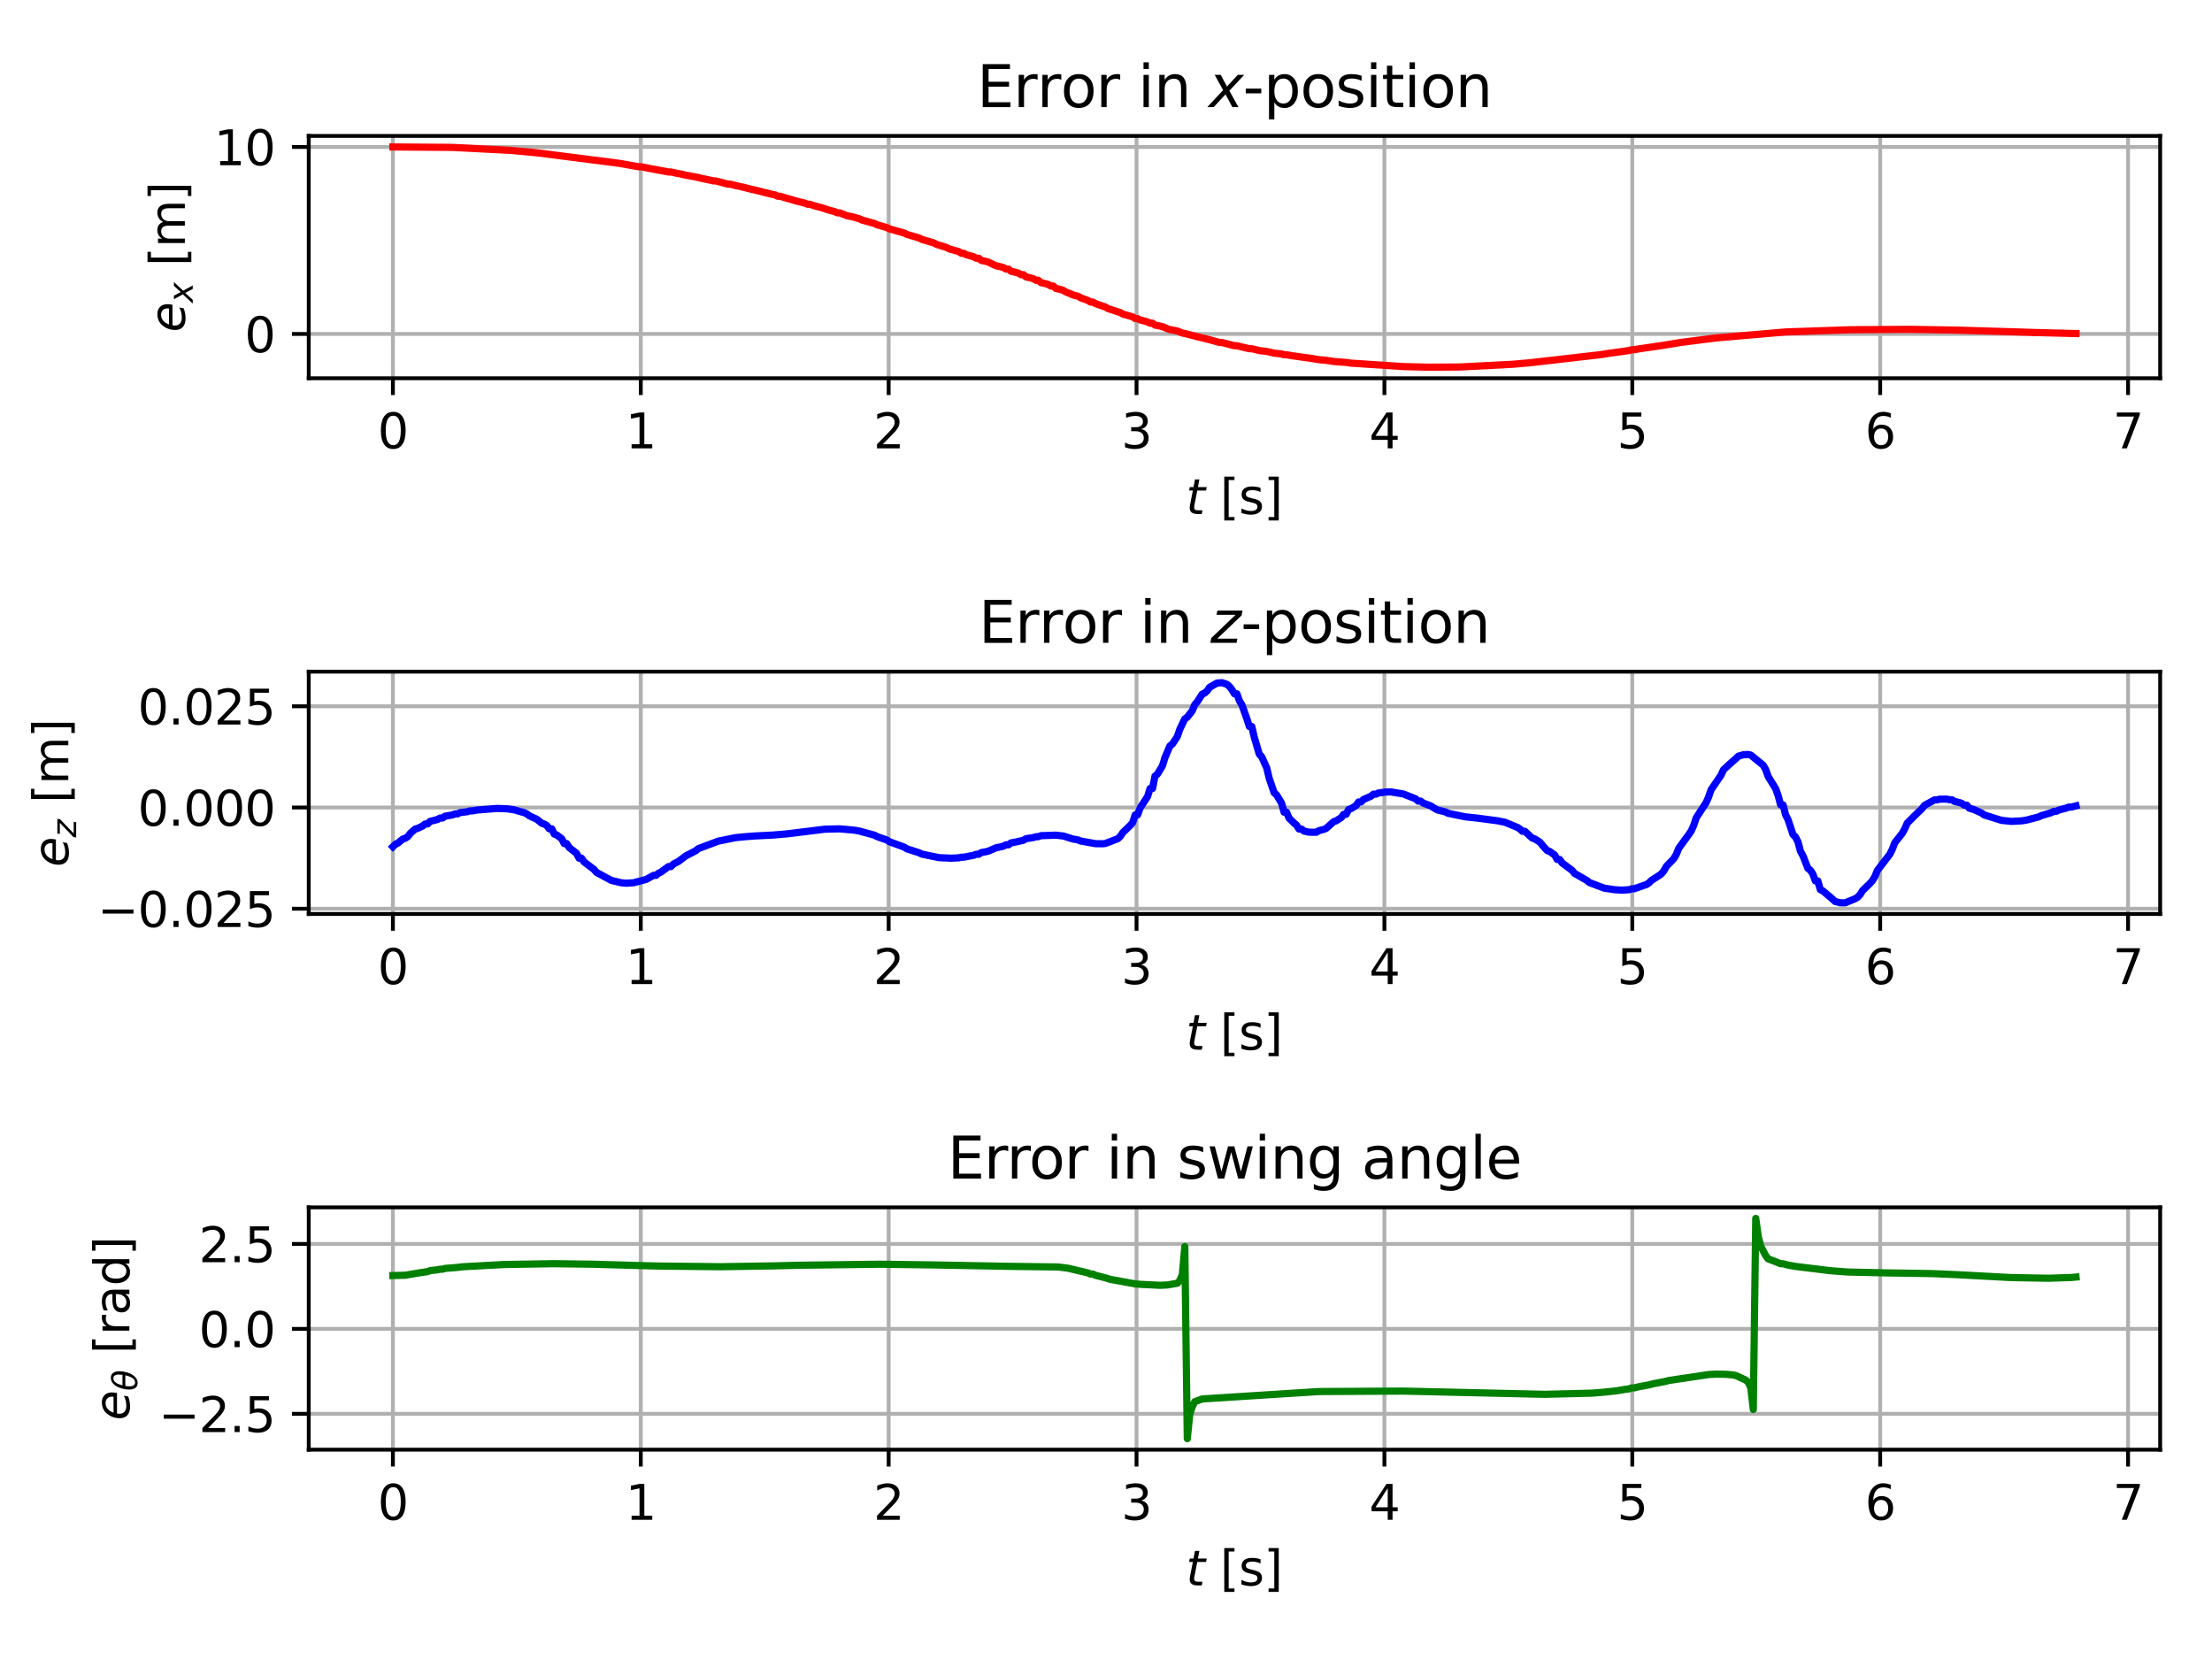 <?xml version="1.0" encoding="utf-8" standalone="no"?>
<!DOCTYPE svg PUBLIC "-//W3C//DTD SVG 1.1//EN"
  "http://www.w3.org/Graphics/SVG/1.1/DTD/svg11.dtd">
<svg xmlns:xlink="http://www.w3.org/1999/xlink" width="460.8pt" height="345.6pt" viewBox="0 0 460.8 345.6" xmlns="http://www.w3.org/2000/svg" version="1.1">
 <defs>
  <style type="text/css">*{stroke-linejoin: round; stroke-linecap: butt}</style>
 </defs>
 <g id="figure_1">
  <g id="patch_1">
   <path d="M 0 345.6 
L 460.8 345.6 
L 460.8 0 
L 0 0 
z
" style="fill: #ffffff"/>
  </g>
  <g id="axes_1">
   <g id="patch_2">
    <path d="M 64.316 78.797 
L 450 78.797 
L 450 28.32 
L 64.316 28.32 
z
" style="fill: #ffffff"/>
   </g>
   <g id="matplotlib.axis_1">
    <g id="xtick_1">
     <g id="line2d_1">
      <path d="M 81.847 78.797 
L 81.847 28.32 
" clip-path="url(#pfc1f307238)" style="fill: none; stroke: #b0b0b0; stroke-width: 0.8; stroke-linecap: square"/>
     </g>
     <g id="line2d_2">
      <defs>
       <path id="m473384aa89" d="M 0 0 
L 0 3.5 
" style="stroke: #000000; stroke-width: 0.8"/>
      </defs>
      <g>
       <use xlink:href="#m473384aa89" x="81.847" y="78.797" style="stroke: #000000; stroke-width: 0.8"/>
      </g>
     </g>
     <g id="text_1">
      <!-- 0 -->
      <g transform="translate(78.666 93.396)scale(0.1 -0.1)">
       <defs>
        <path id="DejaVuSans-30" d="M 2034 4250 
Q 1547 4250 1301 3770 
Q 1056 3291 1056 2328 
Q 1056 1369 1301 889 
Q 1547 409 2034 409 
Q 2525 409 2770 889 
Q 3016 1369 3016 2328 
Q 3016 3291 2770 3770 
Q 2525 4250 2034 4250 
z
M 2034 4750 
Q 2819 4750 3233 4129 
Q 3647 3509 3647 2328 
Q 3647 1150 3233 529 
Q 2819 -91 2034 -91 
Q 1250 -91 836 529 
Q 422 1150 422 2328 
Q 422 3509 836 4129 
Q 1250 4750 2034 4750 
z
" transform="scale(0.016)"/>
       </defs>
       <use xlink:href="#DejaVuSans-30"/>
      </g>
     </g>
    </g>
    <g id="xtick_2">
     <g id="line2d_3">
      <path d="M 133.485 78.797 
L 133.485 28.32 
" clip-path="url(#pfc1f307238)" style="fill: none; stroke: #b0b0b0; stroke-width: 0.8; stroke-linecap: square"/>
     </g>
     <g id="line2d_4">
      <g>
       <use xlink:href="#m473384aa89" x="133.485" y="78.797" style="stroke: #000000; stroke-width: 0.8"/>
      </g>
     </g>
     <g id="text_2">
      <!-- 1 -->
      <g transform="translate(130.304 93.396)scale(0.1 -0.1)">
       <defs>
        <path id="DejaVuSans-31" d="M 794 531 
L 1825 531 
L 1825 4091 
L 703 3866 
L 703 4441 
L 1819 4666 
L 2450 4666 
L 2450 531 
L 3481 531 
L 3481 0 
L 794 0 
L 794 531 
z
" transform="scale(0.016)"/>
       </defs>
       <use xlink:href="#DejaVuSans-31"/>
      </g>
     </g>
    </g>
    <g id="xtick_3">
     <g id="line2d_5">
      <path d="M 185.123 78.797 
L 185.123 28.32 
" clip-path="url(#pfc1f307238)" style="fill: none; stroke: #b0b0b0; stroke-width: 0.8; stroke-linecap: square"/>
     </g>
     <g id="line2d_6">
      <g>
       <use xlink:href="#m473384aa89" x="185.123" y="78.797" style="stroke: #000000; stroke-width: 0.8"/>
      </g>
     </g>
     <g id="text_3">
      <!-- 2 -->
      <g transform="translate(181.942 93.396)scale(0.1 -0.1)">
       <defs>
        <path id="DejaVuSans-32" d="M 1228 531 
L 3431 531 
L 3431 0 
L 469 0 
L 469 531 
Q 828 903 1448 1529 
Q 2069 2156 2228 2338 
Q 2531 2678 2651 2914 
Q 2772 3150 2772 3378 
Q 2772 3750 2511 3984 
Q 2250 4219 1831 4219 
Q 1534 4219 1204 4116 
Q 875 4013 500 3803 
L 500 4441 
Q 881 4594 1212 4672 
Q 1544 4750 1819 4750 
Q 2544 4750 2975 4387 
Q 3406 4025 3406 3419 
Q 3406 3131 3298 2873 
Q 3191 2616 2906 2266 
Q 2828 2175 2409 1742 
Q 1991 1309 1228 531 
z
" transform="scale(0.016)"/>
       </defs>
       <use xlink:href="#DejaVuSans-32"/>
      </g>
     </g>
    </g>
    <g id="xtick_4">
     <g id="line2d_7">
      <path d="M 236.761 78.797 
L 236.761 28.32 
" clip-path="url(#pfc1f307238)" style="fill: none; stroke: #b0b0b0; stroke-width: 0.8; stroke-linecap: square"/>
     </g>
     <g id="line2d_8">
      <g>
       <use xlink:href="#m473384aa89" x="236.761" y="78.797" style="stroke: #000000; stroke-width: 0.8"/>
      </g>
     </g>
     <g id="text_4">
      <!-- 3 -->
      <g transform="translate(233.58 93.396)scale(0.1 -0.1)">
       <defs>
        <path id="DejaVuSans-33" d="M 2597 2516 
Q 3050 2419 3304 2112 
Q 3559 1806 3559 1356 
Q 3559 666 3084 287 
Q 2609 -91 1734 -91 
Q 1441 -91 1130 -33 
Q 819 25 488 141 
L 488 750 
Q 750 597 1062 519 
Q 1375 441 1716 441 
Q 2309 441 2620 675 
Q 2931 909 2931 1356 
Q 2931 1769 2642 2001 
Q 2353 2234 1838 2234 
L 1294 2234 
L 1294 2753 
L 1863 2753 
Q 2328 2753 2575 2939 
Q 2822 3125 2822 3475 
Q 2822 3834 2567 4026 
Q 2313 4219 1838 4219 
Q 1578 4219 1281 4162 
Q 984 4106 628 3988 
L 628 4550 
Q 988 4650 1302 4700 
Q 1616 4750 1894 4750 
Q 2613 4750 3031 4423 
Q 3450 4097 3450 3541 
Q 3450 3153 3228 2886 
Q 3006 2619 2597 2516 
z
" transform="scale(0.016)"/>
       </defs>
       <use xlink:href="#DejaVuSans-33"/>
      </g>
     </g>
    </g>
    <g id="xtick_5">
     <g id="line2d_9">
      <path d="M 288.399 78.797 
L 288.399 28.32 
" clip-path="url(#pfc1f307238)" style="fill: none; stroke: #b0b0b0; stroke-width: 0.8; stroke-linecap: square"/>
     </g>
     <g id="line2d_10">
      <g>
       <use xlink:href="#m473384aa89" x="288.399" y="78.797" style="stroke: #000000; stroke-width: 0.8"/>
      </g>
     </g>
     <g id="text_5">
      <!-- 4 -->
      <g transform="translate(285.218 93.396)scale(0.1 -0.1)">
       <defs>
        <path id="DejaVuSans-34" d="M 2419 4116 
L 825 1625 
L 2419 1625 
L 2419 4116 
z
M 2253 4666 
L 3047 4666 
L 3047 1625 
L 3713 1625 
L 3713 1100 
L 3047 1100 
L 3047 0 
L 2419 0 
L 2419 1100 
L 313 1100 
L 313 1709 
L 2253 4666 
z
" transform="scale(0.016)"/>
       </defs>
       <use xlink:href="#DejaVuSans-34"/>
      </g>
     </g>
    </g>
    <g id="xtick_6">
     <g id="line2d_11">
      <path d="M 340.037 78.797 
L 340.037 28.32 
" clip-path="url(#pfc1f307238)" style="fill: none; stroke: #b0b0b0; stroke-width: 0.8; stroke-linecap: square"/>
     </g>
     <g id="line2d_12">
      <g>
       <use xlink:href="#m473384aa89" x="340.037" y="78.797" style="stroke: #000000; stroke-width: 0.8"/>
      </g>
     </g>
     <g id="text_6">
      <!-- 5 -->
      <g transform="translate(336.856 93.396)scale(0.1 -0.1)">
       <defs>
        <path id="DejaVuSans-35" d="M 691 4666 
L 3169 4666 
L 3169 4134 
L 1269 4134 
L 1269 2991 
Q 1406 3038 1543 3061 
Q 1681 3084 1819 3084 
Q 2600 3084 3056 2656 
Q 3513 2228 3513 1497 
Q 3513 744 3044 326 
Q 2575 -91 1722 -91 
Q 1428 -91 1123 -41 
Q 819 9 494 109 
L 494 744 
Q 775 591 1075 516 
Q 1375 441 1709 441 
Q 2250 441 2565 725 
Q 2881 1009 2881 1497 
Q 2881 1984 2565 2268 
Q 2250 2553 1709 2553 
Q 1456 2553 1204 2497 
Q 953 2441 691 2322 
L 691 4666 
z
" transform="scale(0.016)"/>
       </defs>
       <use xlink:href="#DejaVuSans-35"/>
      </g>
     </g>
    </g>
    <g id="xtick_7">
     <g id="line2d_13">
      <path d="M 391.675 78.797 
L 391.675 28.32 
" clip-path="url(#pfc1f307238)" style="fill: none; stroke: #b0b0b0; stroke-width: 0.8; stroke-linecap: square"/>
     </g>
     <g id="line2d_14">
      <g>
       <use xlink:href="#m473384aa89" x="391.675" y="78.797" style="stroke: #000000; stroke-width: 0.8"/>
      </g>
     </g>
     <g id="text_7">
      <!-- 6 -->
      <g transform="translate(388.494 93.396)scale(0.1 -0.1)">
       <defs>
        <path id="DejaVuSans-36" d="M 2113 2584 
Q 1688 2584 1439 2293 
Q 1191 2003 1191 1497 
Q 1191 994 1439 701 
Q 1688 409 2113 409 
Q 2538 409 2786 701 
Q 3034 994 3034 1497 
Q 3034 2003 2786 2293 
Q 2538 2584 2113 2584 
z
M 3366 4563 
L 3366 3988 
Q 3128 4100 2886 4159 
Q 2644 4219 2406 4219 
Q 1781 4219 1451 3797 
Q 1122 3375 1075 2522 
Q 1259 2794 1537 2939 
Q 1816 3084 2150 3084 
Q 2853 3084 3261 2657 
Q 3669 2231 3669 1497 
Q 3669 778 3244 343 
Q 2819 -91 2113 -91 
Q 1303 -91 875 529 
Q 447 1150 447 2328 
Q 447 3434 972 4092 
Q 1497 4750 2381 4750 
Q 2619 4750 2861 4703 
Q 3103 4656 3366 4563 
z
" transform="scale(0.016)"/>
       </defs>
       <use xlink:href="#DejaVuSans-36"/>
      </g>
     </g>
    </g>
    <g id="xtick_8">
     <g id="line2d_15">
      <path d="M 443.313 78.797 
L 443.313 28.32 
" clip-path="url(#pfc1f307238)" style="fill: none; stroke: #b0b0b0; stroke-width: 0.8; stroke-linecap: square"/>
     </g>
     <g id="line2d_16">
      <g>
       <use xlink:href="#m473384aa89" x="443.313" y="78.797" style="stroke: #000000; stroke-width: 0.8"/>
      </g>
     </g>
     <g id="text_8">
      <!-- 7 -->
      <g transform="translate(440.132 93.396)scale(0.1 -0.1)">
       <defs>
        <path id="DejaVuSans-37" d="M 525 4666 
L 3525 4666 
L 3525 4397 
L 1831 0 
L 1172 0 
L 2766 4134 
L 525 4134 
L 525 4666 
z
" transform="scale(0.016)"/>
       </defs>
       <use xlink:href="#DejaVuSans-37"/>
      </g>
     </g>
    </g>
    <g id="text_9">
     <!-- $t$ [s] -->
     <g transform="translate(247.058 107.074)scale(0.1 -0.1)">
      <defs>
       <path id="DejaVuSans-Oblique-74" d="M 2706 3500 
L 2619 3053 
L 1472 3053 
L 1100 1153 
Q 1081 1047 1072 975 
Q 1063 903 1063 863 
Q 1063 663 1183 572 
Q 1303 481 1569 481 
L 2150 481 
L 2053 0 
L 1503 0 
Q 991 0 739 200 
Q 488 400 488 806 
Q 488 878 497 964 
Q 506 1050 525 1153 
L 897 3053 
L 409 3053 
L 500 3500 
L 978 3500 
L 1172 4494 
L 1747 4494 
L 1556 3500 
L 2706 3500 
z
" transform="scale(0.016)"/>
       <path id="DejaVuSans-20" transform="scale(0.016)"/>
       <path id="DejaVuSans-5b" d="M 550 4863 
L 1875 4863 
L 1875 4416 
L 1125 4416 
L 1125 -397 
L 1875 -397 
L 1875 -844 
L 550 -844 
L 550 4863 
z
" transform="scale(0.016)"/>
       <path id="DejaVuSans-73" d="M 2834 3397 
L 2834 2853 
Q 2591 2978 2328 3040 
Q 2066 3103 1784 3103 
Q 1356 3103 1142 2972 
Q 928 2841 928 2578 
Q 928 2378 1081 2264 
Q 1234 2150 1697 2047 
L 1894 2003 
Q 2506 1872 2764 1633 
Q 3022 1394 3022 966 
Q 3022 478 2636 193 
Q 2250 -91 1575 -91 
Q 1294 -91 989 -36 
Q 684 19 347 128 
L 347 722 
Q 666 556 975 473 
Q 1284 391 1588 391 
Q 1994 391 2212 530 
Q 2431 669 2431 922 
Q 2431 1156 2273 1281 
Q 2116 1406 1581 1522 
L 1381 1569 
Q 847 1681 609 1914 
Q 372 2147 372 2553 
Q 372 3047 722 3315 
Q 1072 3584 1716 3584 
Q 2034 3584 2315 3537 
Q 2597 3491 2834 3397 
z
" transform="scale(0.016)"/>
       <path id="DejaVuSans-5d" d="M 1947 4863 
L 1947 -844 
L 622 -844 
L 622 -397 
L 1369 -397 
L 1369 4416 
L 622 4416 
L 622 4863 
L 1947 4863 
z
" transform="scale(0.016)"/>
      </defs>
      <use xlink:href="#DejaVuSans-Oblique-74" transform="translate(0 0.016)"/>
      <use xlink:href="#DejaVuSans-20" transform="translate(39.209 0.016)"/>
      <use xlink:href="#DejaVuSans-5b" transform="translate(70.996 0.016)"/>
      <use xlink:href="#DejaVuSans-73" transform="translate(110.01 0.016)"/>
      <use xlink:href="#DejaVuSans-5d" transform="translate(162.109 0.016)"/>
     </g>
    </g>
   </g>
   <g id="matplotlib.axis_2">
    <g id="ytick_1">
     <g id="line2d_17">
      <path d="M 64.316 69.573 
L 450 69.573 
" clip-path="url(#pfc1f307238)" style="fill: none; stroke: #b0b0b0; stroke-width: 0.8; stroke-linecap: square"/>
     </g>
     <g id="line2d_18">
      <defs>
       <path id="m380b8d15ba" d="M 0 0 
L -3.5 0 
" style="stroke: #000000; stroke-width: 0.8"/>
      </defs>
      <g>
       <use xlink:href="#m380b8d15ba" x="64.316" y="69.573" style="stroke: #000000; stroke-width: 0.8"/>
      </g>
     </g>
     <g id="text_10">
      <!-- 0 -->
      <g transform="translate(50.953 73.372)scale(0.1 -0.1)">
       <use xlink:href="#DejaVuSans-30"/>
      </g>
     </g>
    </g>
    <g id="ytick_2">
     <g id="line2d_19">
      <path d="M 64.316 30.614 
L 450 30.614 
" clip-path="url(#pfc1f307238)" style="fill: none; stroke: #b0b0b0; stroke-width: 0.8; stroke-linecap: square"/>
     </g>
     <g id="line2d_20">
      <g>
       <use xlink:href="#m380b8d15ba" x="64.316" y="30.614" style="stroke: #000000; stroke-width: 0.8"/>
      </g>
     </g>
     <g id="text_11">
      <!-- 10 -->
      <g transform="translate(44.591 34.414)scale(0.1 -0.1)">
       <use xlink:href="#DejaVuSans-31"/>
       <use xlink:href="#DejaVuSans-30" x="63.623"/>
      </g>
     </g>
    </g>
    <g id="text_12">
     <!-- $e_x$ [m] -->
     <g transform="translate(38.511 69.209)rotate(-90)scale(0.1 -0.1)">
      <defs>
       <path id="DejaVuSans-Oblique-65" d="M 3078 2063 
Q 3088 2113 3092 2166 
Q 3097 2219 3097 2272 
Q 3097 2653 2873 2875 
Q 2650 3097 2266 3097 
Q 1838 3097 1509 2826 
Q 1181 2556 1013 2059 
L 3078 2063 
z
M 3578 1613 
L 903 1613 
Q 884 1494 878 1425 
Q 872 1356 872 1306 
Q 872 872 1139 634 
Q 1406 397 1894 397 
Q 2269 397 2603 481 
Q 2938 566 3225 728 
L 3116 159 
Q 2806 34 2476 -28 
Q 2147 -91 1806 -91 
Q 1078 -91 686 257 
Q 294 606 294 1247 
Q 294 1794 489 2264 
Q 684 2734 1063 3103 
Q 1306 3334 1642 3459 
Q 1978 3584 2356 3584 
Q 2950 3584 3301 3228 
Q 3653 2872 3653 2272 
Q 3653 2128 3634 1964 
Q 3616 1800 3578 1613 
z
" transform="scale(0.016)"/>
       <path id="DejaVuSans-Oblique-78" d="M 3841 3500 
L 2234 1784 
L 3219 0 
L 2559 0 
L 1819 1388 
L 531 0 
L -166 0 
L 1556 1844 
L 641 3500 
L 1300 3500 
L 1972 2234 
L 3144 3500 
L 3841 3500 
z
" transform="scale(0.016)"/>
       <path id="DejaVuSans-6d" d="M 3328 2828 
Q 3544 3216 3844 3400 
Q 4144 3584 4550 3584 
Q 5097 3584 5394 3201 
Q 5691 2819 5691 2113 
L 5691 0 
L 5113 0 
L 5113 2094 
Q 5113 2597 4934 2840 
Q 4756 3084 4391 3084 
Q 3944 3084 3684 2787 
Q 3425 2491 3425 1978 
L 3425 0 
L 2847 0 
L 2847 2094 
Q 2847 2600 2669 2842 
Q 2491 3084 2119 3084 
Q 1678 3084 1418 2786 
Q 1159 2488 1159 1978 
L 1159 0 
L 581 0 
L 581 3500 
L 1159 3500 
L 1159 2956 
Q 1356 3278 1631 3431 
Q 1906 3584 2284 3584 
Q 2666 3584 2933 3390 
Q 3200 3197 3328 2828 
z
" transform="scale(0.016)"/>
      </defs>
      <use xlink:href="#DejaVuSans-Oblique-65" transform="translate(0 0.016)"/>
      <use xlink:href="#DejaVuSans-Oblique-78" transform="translate(61.523 -16.391)scale(0.7)"/>
      <use xlink:href="#DejaVuSans-20" transform="translate(105.684 0.016)"/>
      <use xlink:href="#DejaVuSans-5b" transform="translate(137.471 0.016)"/>
      <use xlink:href="#DejaVuSans-6d" transform="translate(176.484 0.016)"/>
      <use xlink:href="#DejaVuSans-5d" transform="translate(273.896 0.016)"/>
     </g>
    </g>
   </g>
   <g id="line2d_21">
    <path d="M 81.847 30.614 
L 94.258 30.705 
L 106.153 31.316 
L 109.773 31.632 
L 111.841 31.831 
L 128.907 34.009 
L 133.044 34.737 
L 133.561 34.737 
L 135.113 35.052 
L 139.25 35.825 
L 139.767 35.825 
L 140.801 36.057 
L 141.835 36.253 
L 142.87 36.494 
L 144.938 36.864 
L 145.973 37.117 
L 148.041 37.55 
L 148.558 37.683 
L 149.075 37.683 
L 150.11 37.952 
L 151.661 38.366 
L 152.178 38.366 
L 153.213 38.649 
L 154.764 38.985 
L 156.315 39.378 
L 157.867 39.729 
L 159.418 40.139 
L 160.97 40.505 
L 161.487 40.611 
L 162.004 40.878 
L 162.521 40.878 
L 163.555 41.203 
L 164.59 41.478 
L 165.624 41.812 
L 167.693 42.321 
L 168.21 42.551 
L 168.727 42.551 
L 169.761 42.9 
L 171.313 43.313 
L 172.347 43.671 
L 173.898 44.095 
L 174.415 44.339 
L 174.933 44.339 
L 176.484 44.959 
L 177.518 45.147 
L 179.07 45.59 
L 179.587 45.845 
L 182.173 46.555 
L 182.69 46.816 
L 184.758 47.41 
L 185.275 47.676 
L 188.378 48.551 
L 188.895 48.823 
L 191.481 49.579 
L 191.998 49.856 
L 194.584 50.626 
L 195.101 50.908 
L 197.17 51.547 
L 197.687 51.833 
L 199.755 52.41 
L 200.272 52.772 
L 200.79 52.772 
L 201.307 53.064 
L 202.858 53.504 
L 203.375 53.799 
L 203.892 53.799 
L 204.41 54.243 
L 205.444 54.467 
L 205.961 54.616 
L 206.995 55.142 
L 207.512 55.369 
L 208.547 55.596 
L 209.064 55.748 
L 209.581 56.053 
L 210.098 56.053 
L 210.615 56.514 
L 211.65 56.745 
L 212.167 56.9 
L 212.684 57.21 
L 213.201 57.21 
L 213.718 57.679 
L 214.752 57.914 
L 215.27 58.071 
L 215.787 58.387 
L 216.304 58.387 
L 216.821 58.864 
L 217.855 59.104 
L 218.372 59.264 
L 218.89 59.585 
L 219.407 59.585 
L 219.924 60.07 
L 220.958 60.314 
L 221.475 60.476 
L 221.992 60.802 
L 223.027 61.211 
L 223.544 61.456 
L 224.578 61.702 
L 225.095 62.028 
L 226.647 62.598 
L 227.164 62.922 
L 227.681 62.922 
L 228.198 63.245 
L 230.267 63.961 
L 230.784 64.274 
L 233.369 65.118 
L 233.887 65.418 
L 235.955 66.006 
L 236.472 66.364 
L 236.989 66.364 
L 237.507 66.645 
L 239.058 67.058 
L 239.575 67.328 
L 240.092 67.328 
L 240.609 67.723 
L 241.644 67.917 
L 242.161 68.045 
L 243.195 68.482 
L 243.712 68.664 
L 244.747 68.845 
L 245.264 68.963 
L 246.298 69.37 
L 247.332 69.596 
L 249.401 70.143 
L 250.952 70.51 
L 252.504 70.914 
L 254.055 71.349 
L 254.572 71.349 
L 255.607 71.626 
L 257.158 72.025 
L 257.675 72.025 
L 258.709 72.279 
L 260.261 72.644 
L 260.778 72.644 
L 262.329 73.027 
L 263.881 73.211 
L 265.432 73.565 
L 266.984 73.734 
L 267.501 73.9 
L 268.018 73.9 
L 269.052 74.092 
L 273.189 74.659 
L 274.741 74.932 
L 276.292 75.061 
L 277.844 75.304 
L 280.429 75.505 
L 281.464 75.649 
L 292.324 76.363 
L 297.495 76.494 
L 304.218 76.446 
L 315.078 75.882 
L 318.698 75.572 
L 333.695 73.848 
L 334.729 73.67 
L 339.383 73.019 
L 339.901 72.859 
L 340.418 72.859 
L 341.452 72.667 
L 346.106 71.995 
L 350.243 71.318 
L 355.932 70.596 
L 357.483 70.396 
L 371.963 69.152 
L 385.409 68.693 
L 397.82 68.61 
L 407.646 68.771 
L 418.506 69.094 
L 423.678 69.259 
L 432.469 69.487 
L 432.469 69.487 
" clip-path="url(#pfc1f307238)" style="fill: none; stroke: #ff0000; stroke-width: 1.5; stroke-linecap: square"/>
   </g>
   <g id="patch_3">
    <path d="M 64.316 78.797 
L 64.316 28.32 
" style="fill: none; stroke: #000000; stroke-width: 0.8; stroke-linejoin: miter; stroke-linecap: square"/>
   </g>
   <g id="patch_4">
    <path d="M 450 78.797 
L 450 28.32 
" style="fill: none; stroke: #000000; stroke-width: 0.8; stroke-linejoin: miter; stroke-linecap: square"/>
   </g>
   <g id="patch_5">
    <path d="M 64.316 78.797 
L 450 78.797 
" style="fill: none; stroke: #000000; stroke-width: 0.8; stroke-linejoin: miter; stroke-linecap: square"/>
   </g>
   <g id="patch_6">
    <path d="M 64.316 28.32 
L 450 28.32 
" style="fill: none; stroke: #000000; stroke-width: 0.8; stroke-linejoin: miter; stroke-linecap: square"/>
   </g>
   <g id="text_13">
    <!-- Error in $x$-position -->
    <g transform="translate(203.518 22.32)scale(0.12 -0.12)">
     <defs>
      <path id="DejaVuSans-45" d="M 628 4666 
L 3578 4666 
L 3578 4134 
L 1259 4134 
L 1259 2753 
L 3481 2753 
L 3481 2222 
L 1259 2222 
L 1259 531 
L 3634 531 
L 3634 0 
L 628 0 
L 628 4666 
z
" transform="scale(0.016)"/>
      <path id="DejaVuSans-72" d="M 2631 2963 
Q 2534 3019 2420 3045 
Q 2306 3072 2169 3072 
Q 1681 3072 1420 2755 
Q 1159 2438 1159 1844 
L 1159 0 
L 581 0 
L 581 3500 
L 1159 3500 
L 1159 2956 
Q 1341 3275 1631 3429 
Q 1922 3584 2338 3584 
Q 2397 3584 2469 3576 
Q 2541 3569 2628 3553 
L 2631 2963 
z
" transform="scale(0.016)"/>
      <path id="DejaVuSans-6f" d="M 1959 3097 
Q 1497 3097 1228 2736 
Q 959 2375 959 1747 
Q 959 1119 1226 758 
Q 1494 397 1959 397 
Q 2419 397 2687 759 
Q 2956 1122 2956 1747 
Q 2956 2369 2687 2733 
Q 2419 3097 1959 3097 
z
M 1959 3584 
Q 2709 3584 3137 3096 
Q 3566 2609 3566 1747 
Q 3566 888 3137 398 
Q 2709 -91 1959 -91 
Q 1206 -91 779 398 
Q 353 888 353 1747 
Q 353 2609 779 3096 
Q 1206 3584 1959 3584 
z
" transform="scale(0.016)"/>
      <path id="DejaVuSans-69" d="M 603 3500 
L 1178 3500 
L 1178 0 
L 603 0 
L 603 3500 
z
M 603 4863 
L 1178 4863 
L 1178 4134 
L 603 4134 
L 603 4863 
z
" transform="scale(0.016)"/>
      <path id="DejaVuSans-6e" d="M 3513 2113 
L 3513 0 
L 2938 0 
L 2938 2094 
Q 2938 2591 2744 2837 
Q 2550 3084 2163 3084 
Q 1697 3084 1428 2787 
Q 1159 2491 1159 1978 
L 1159 0 
L 581 0 
L 581 3500 
L 1159 3500 
L 1159 2956 
Q 1366 3272 1645 3428 
Q 1925 3584 2291 3584 
Q 2894 3584 3203 3211 
Q 3513 2838 3513 2113 
z
" transform="scale(0.016)"/>
      <path id="DejaVuSans-2d" d="M 313 2009 
L 1997 2009 
L 1997 1497 
L 313 1497 
L 313 2009 
z
" transform="scale(0.016)"/>
      <path id="DejaVuSans-70" d="M 1159 525 
L 1159 -1331 
L 581 -1331 
L 581 3500 
L 1159 3500 
L 1159 2969 
Q 1341 3281 1617 3432 
Q 1894 3584 2278 3584 
Q 2916 3584 3314 3078 
Q 3713 2572 3713 1747 
Q 3713 922 3314 415 
Q 2916 -91 2278 -91 
Q 1894 -91 1617 61 
Q 1341 213 1159 525 
z
M 3116 1747 
Q 3116 2381 2855 2742 
Q 2594 3103 2138 3103 
Q 1681 3103 1420 2742 
Q 1159 2381 1159 1747 
Q 1159 1113 1420 752 
Q 1681 391 2138 391 
Q 2594 391 2855 752 
Q 3116 1113 3116 1747 
z
" transform="scale(0.016)"/>
      <path id="DejaVuSans-74" d="M 1172 4494 
L 1172 3500 
L 2356 3500 
L 2356 3053 
L 1172 3053 
L 1172 1153 
Q 1172 725 1289 603 
Q 1406 481 1766 481 
L 2356 481 
L 2356 0 
L 1766 0 
Q 1100 0 847 248 
Q 594 497 594 1153 
L 594 3053 
L 172 3053 
L 172 3500 
L 594 3500 
L 594 4494 
L 1172 4494 
z
" transform="scale(0.016)"/>
     </defs>
     <use xlink:href="#DejaVuSans-45" transform="translate(0 0.016)"/>
     <use xlink:href="#DejaVuSans-72" transform="translate(63.184 0.016)"/>
     <use xlink:href="#DejaVuSans-72" transform="translate(104.297 0.016)"/>
     <use xlink:href="#DejaVuSans-6f" transform="translate(145.41 0.016)"/>
     <use xlink:href="#DejaVuSans-72" transform="translate(206.592 0.016)"/>
     <use xlink:href="#DejaVuSans-20" transform="translate(247.705 0.016)"/>
     <use xlink:href="#DejaVuSans-69" transform="translate(279.492 0.016)"/>
     <use xlink:href="#DejaVuSans-6e" transform="translate(307.275 0.016)"/>
     <use xlink:href="#DejaVuSans-20" transform="translate(370.654 0.016)"/>
     <use xlink:href="#DejaVuSans-Oblique-78" transform="translate(402.441 0.016)"/>
     <use xlink:href="#DejaVuSans-2d" transform="translate(461.621 0.016)"/>
     <use xlink:href="#DejaVuSans-70" transform="translate(497.705 0.016)"/>
     <use xlink:href="#DejaVuSans-6f" transform="translate(561.182 0.016)"/>
     <use xlink:href="#DejaVuSans-73" transform="translate(622.363 0.016)"/>
     <use xlink:href="#DejaVuSans-69" transform="translate(674.463 0.016)"/>
     <use xlink:href="#DejaVuSans-74" transform="translate(702.246 0.016)"/>
     <use xlink:href="#DejaVuSans-69" transform="translate(741.455 0.016)"/>
     <use xlink:href="#DejaVuSans-6f" transform="translate(769.238 0.016)"/>
     <use xlink:href="#DejaVuSans-6e" transform="translate(830.42 0.016)"/>
    </g>
   </g>
  </g>
  <g id="axes_2">
   <g id="patch_7">
    <path d="M 64.316 190.398 
L 450 190.398 
L 450 139.92 
L 64.316 139.92 
z
" style="fill: #ffffff"/>
   </g>
   <g id="matplotlib.axis_3">
    <g id="xtick_9">
     <g id="line2d_22">
      <path d="M 81.847 190.398 
L 81.847 139.92 
" clip-path="url(#pcb1b6f687d)" style="fill: none; stroke: #b0b0b0; stroke-width: 0.8; stroke-linecap: square"/>
     </g>
     <g id="line2d_23">
      <g>
       <use xlink:href="#m473384aa89" x="81.847" y="190.398" style="stroke: #000000; stroke-width: 0.8"/>
      </g>
     </g>
     <g id="text_14">
      <!-- 0 -->
      <g transform="translate(78.666 204.996)scale(0.1 -0.1)">
       <use xlink:href="#DejaVuSans-30"/>
      </g>
     </g>
    </g>
    <g id="xtick_10">
     <g id="line2d_24">
      <path d="M 133.485 190.398 
L 133.485 139.92 
" clip-path="url(#pcb1b6f687d)" style="fill: none; stroke: #b0b0b0; stroke-width: 0.8; stroke-linecap: square"/>
     </g>
     <g id="line2d_25">
      <g>
       <use xlink:href="#m473384aa89" x="133.485" y="190.398" style="stroke: #000000; stroke-width: 0.8"/>
      </g>
     </g>
     <g id="text_15">
      <!-- 1 -->
      <g transform="translate(130.304 204.996)scale(0.1 -0.1)">
       <use xlink:href="#DejaVuSans-31"/>
      </g>
     </g>
    </g>
    <g id="xtick_11">
     <g id="line2d_26">
      <path d="M 185.123 190.398 
L 185.123 139.92 
" clip-path="url(#pcb1b6f687d)" style="fill: none; stroke: #b0b0b0; stroke-width: 0.8; stroke-linecap: square"/>
     </g>
     <g id="line2d_27">
      <g>
       <use xlink:href="#m473384aa89" x="185.123" y="190.398" style="stroke: #000000; stroke-width: 0.8"/>
      </g>
     </g>
     <g id="text_16">
      <!-- 2 -->
      <g transform="translate(181.942 204.996)scale(0.1 -0.1)">
       <use xlink:href="#DejaVuSans-32"/>
      </g>
     </g>
    </g>
    <g id="xtick_12">
     <g id="line2d_28">
      <path d="M 236.761 190.398 
L 236.761 139.92 
" clip-path="url(#pcb1b6f687d)" style="fill: none; stroke: #b0b0b0; stroke-width: 0.8; stroke-linecap: square"/>
     </g>
     <g id="line2d_29">
      <g>
       <use xlink:href="#m473384aa89" x="236.761" y="190.398" style="stroke: #000000; stroke-width: 0.8"/>
      </g>
     </g>
     <g id="text_17">
      <!-- 3 -->
      <g transform="translate(233.58 204.996)scale(0.1 -0.1)">
       <use xlink:href="#DejaVuSans-33"/>
      </g>
     </g>
    </g>
    <g id="xtick_13">
     <g id="line2d_30">
      <path d="M 288.399 190.398 
L 288.399 139.92 
" clip-path="url(#pcb1b6f687d)" style="fill: none; stroke: #b0b0b0; stroke-width: 0.8; stroke-linecap: square"/>
     </g>
     <g id="line2d_31">
      <g>
       <use xlink:href="#m473384aa89" x="288.399" y="190.398" style="stroke: #000000; stroke-width: 0.8"/>
      </g>
     </g>
     <g id="text_18">
      <!-- 4 -->
      <g transform="translate(285.218 204.996)scale(0.1 -0.1)">
       <use xlink:href="#DejaVuSans-34"/>
      </g>
     </g>
    </g>
    <g id="xtick_14">
     <g id="line2d_32">
      <path d="M 340.037 190.398 
L 340.037 139.92 
" clip-path="url(#pcb1b6f687d)" style="fill: none; stroke: #b0b0b0; stroke-width: 0.8; stroke-linecap: square"/>
     </g>
     <g id="line2d_33">
      <g>
       <use xlink:href="#m473384aa89" x="340.037" y="190.398" style="stroke: #000000; stroke-width: 0.8"/>
      </g>
     </g>
     <g id="text_19">
      <!-- 5 -->
      <g transform="translate(336.856 204.996)scale(0.1 -0.1)">
       <use xlink:href="#DejaVuSans-35"/>
      </g>
     </g>
    </g>
    <g id="xtick_15">
     <g id="line2d_34">
      <path d="M 391.675 190.398 
L 391.675 139.92 
" clip-path="url(#pcb1b6f687d)" style="fill: none; stroke: #b0b0b0; stroke-width: 0.8; stroke-linecap: square"/>
     </g>
     <g id="line2d_35">
      <g>
       <use xlink:href="#m473384aa89" x="391.675" y="190.398" style="stroke: #000000; stroke-width: 0.8"/>
      </g>
     </g>
     <g id="text_20">
      <!-- 6 -->
      <g transform="translate(388.494 204.996)scale(0.1 -0.1)">
       <use xlink:href="#DejaVuSans-36"/>
      </g>
     </g>
    </g>
    <g id="xtick_16">
     <g id="line2d_36">
      <path d="M 443.313 190.398 
L 443.313 139.92 
" clip-path="url(#pcb1b6f687d)" style="fill: none; stroke: #b0b0b0; stroke-width: 0.8; stroke-linecap: square"/>
     </g>
     <g id="line2d_37">
      <g>
       <use xlink:href="#m473384aa89" x="443.313" y="190.398" style="stroke: #000000; stroke-width: 0.8"/>
      </g>
     </g>
     <g id="text_21">
      <!-- 7 -->
      <g transform="translate(440.132 204.996)scale(0.1 -0.1)">
       <use xlink:href="#DejaVuSans-37"/>
      </g>
     </g>
    </g>
    <g id="text_22">
     <!-- $t$ [s] -->
     <g transform="translate(247.058 218.674)scale(0.1 -0.1)">
      <use xlink:href="#DejaVuSans-Oblique-74" transform="translate(0 0.016)"/>
      <use xlink:href="#DejaVuSans-20" transform="translate(39.209 0.016)"/>
      <use xlink:href="#DejaVuSans-5b" transform="translate(70.996 0.016)"/>
      <use xlink:href="#DejaVuSans-73" transform="translate(110.01 0.016)"/>
      <use xlink:href="#DejaVuSans-5d" transform="translate(162.109 0.016)"/>
     </g>
    </g>
   </g>
   <g id="matplotlib.axis_4">
    <g id="ytick_3">
     <g id="line2d_38">
      <path d="M 64.316 189.306 
L 450 189.306 
" clip-path="url(#pcb1b6f687d)" style="fill: none; stroke: #b0b0b0; stroke-width: 0.8; stroke-linecap: square"/>
     </g>
     <g id="line2d_39">
      <g>
       <use xlink:href="#m380b8d15ba" x="64.316" y="189.306" style="stroke: #000000; stroke-width: 0.8"/>
      </g>
     </g>
     <g id="text_23">
      <!-- −0.025 -->
      <g transform="translate(20.308 193.105)scale(0.1 -0.1)">
       <defs>
        <path id="DejaVuSans-2212" d="M 678 2272 
L 4684 2272 
L 4684 1741 
L 678 1741 
L 678 2272 
z
" transform="scale(0.016)"/>
        <path id="DejaVuSans-2e" d="M 684 794 
L 1344 794 
L 1344 0 
L 684 0 
L 684 794 
z
" transform="scale(0.016)"/>
       </defs>
       <use xlink:href="#DejaVuSans-2212"/>
       <use xlink:href="#DejaVuSans-30" x="83.789"/>
       <use xlink:href="#DejaVuSans-2e" x="147.412"/>
       <use xlink:href="#DejaVuSans-30" x="179.199"/>
       <use xlink:href="#DejaVuSans-32" x="242.822"/>
       <use xlink:href="#DejaVuSans-35" x="306.445"/>
      </g>
     </g>
    </g>
    <g id="ytick_4">
     <g id="line2d_40">
      <path d="M 64.316 168.219 
L 450 168.219 
" clip-path="url(#pcb1b6f687d)" style="fill: none; stroke: #b0b0b0; stroke-width: 0.8; stroke-linecap: square"/>
     </g>
     <g id="line2d_41">
      <g>
       <use xlink:href="#m380b8d15ba" x="64.316" y="168.219" style="stroke: #000000; stroke-width: 0.8"/>
      </g>
     </g>
     <g id="text_24">
      <!-- 0.000 -->
      <g transform="translate(28.688 172.018)scale(0.1 -0.1)">
       <use xlink:href="#DejaVuSans-30"/>
       <use xlink:href="#DejaVuSans-2e" x="63.623"/>
       <use xlink:href="#DejaVuSans-30" x="95.41"/>
       <use xlink:href="#DejaVuSans-30" x="159.033"/>
       <use xlink:href="#DejaVuSans-30" x="222.656"/>
      </g>
     </g>
    </g>
    <g id="ytick_5">
     <g id="line2d_42">
      <path d="M 64.316 147.131 
L 450 147.131 
" clip-path="url(#pcb1b6f687d)" style="fill: none; stroke: #b0b0b0; stroke-width: 0.8; stroke-linecap: square"/>
     </g>
     <g id="line2d_43">
      <g>
       <use xlink:href="#m380b8d15ba" x="64.316" y="147.131" style="stroke: #000000; stroke-width: 0.8"/>
      </g>
     </g>
     <g id="text_25">
      <!-- 0.025 -->
      <g transform="translate(28.688 150.93)scale(0.1 -0.1)">
       <use xlink:href="#DejaVuSans-30"/>
       <use xlink:href="#DejaVuSans-2e" x="63.623"/>
       <use xlink:href="#DejaVuSans-30" x="95.41"/>
       <use xlink:href="#DejaVuSans-32" x="159.033"/>
       <use xlink:href="#DejaVuSans-35" x="222.656"/>
      </g>
     </g>
    </g>
    <g id="text_26">
     <!-- $e_z$ [m] -->
     <g transform="translate(14.229 180.609)rotate(-90)scale(0.1 -0.1)">
      <defs>
       <path id="DejaVuSans-Oblique-7a" d="M 744 3500 
L 3475 3500 
L 3372 2975 
L 738 459 
L 2913 459 
L 2822 0 
L -19 0 
L 84 525 
L 2719 3041 
L 653 3041 
L 744 3500 
z
" transform="scale(0.016)"/>
      </defs>
      <use xlink:href="#DejaVuSans-Oblique-65" transform="translate(0 0.016)"/>
      <use xlink:href="#DejaVuSans-Oblique-7a" transform="translate(61.523 -16.391)scale(0.7)"/>
      <use xlink:href="#DejaVuSans-20" transform="translate(101.001 0.016)"/>
      <use xlink:href="#DejaVuSans-5b" transform="translate(132.788 0.016)"/>
      <use xlink:href="#DejaVuSans-6d" transform="translate(171.802 0.016)"/>
      <use xlink:href="#DejaVuSans-5d" transform="translate(269.214 0.016)"/>
     </g>
    </g>
   </g>
   <g id="line2d_44">
    <path d="M 81.847 176.392 
L 82.364 175.889 
L 82.881 175.632 
L 83.916 174.783 
L 84.433 174.62 
L 84.95 174.283 
L 85.467 173.607 
L 86.501 172.695 
L 87.019 172.559 
L 88.053 172.066 
L 88.57 171.64 
L 89.087 171.64 
L 89.604 171.092 
L 90.638 170.849 
L 91.156 170.697 
L 91.673 170.413 
L 92.19 170.413 
L 92.707 170.035 
L 94.258 169.757 
L 94.776 169.555 
L 95.293 169.555 
L 95.81 169.287 
L 97.361 169.091 
L 97.878 168.919 
L 98.396 168.919 
L 99.43 168.74 
L 103.567 168.412 
L 105.636 168.491 
L 107.187 168.709 
L 108.221 169.025 
L 109.256 169.31 
L 109.773 169.565 
L 110.29 169.959 
L 111.841 170.669 
L 112.876 171.516 
L 113.393 171.67 
L 113.91 171.987 
L 114.427 172.66 
L 114.944 172.66 
L 115.461 173.751 
L 115.978 173.941 
L 117.013 174.721 
L 117.53 175.73 
L 118.047 175.73 
L 118.564 176.55 
L 120.116 177.779 
L 120.633 178.778 
L 121.15 178.778 
L 121.667 179.546 
L 123.736 181.12 
L 124.253 181.731 
L 127.356 183.408 
L 129.424 183.895 
L 130.458 183.994 
L 132.01 183.888 
L 134.596 183.205 
L 136.147 182.353 
L 136.664 182.353 
L 137.181 181.904 
L 137.698 181.666 
L 139.25 180.527 
L 139.767 180.527 
L 140.284 179.997 
L 141.318 179.465 
L 142.87 178.296 
L 144.938 177.224 
L 145.455 176.794 
L 149.593 175.234 
L 153.213 174.496 
L 155.281 174.297 
L 157.35 174.14 
L 160.97 173.962 
L 164.073 173.694 
L 171.83 172.735 
L 174.933 172.662 
L 178.035 172.943 
L 179.07 173.134 
L 180.104 173.424 
L 182.173 173.982 
L 182.69 174.272 
L 184.758 174.996 
L 185.275 175.34 
L 188.378 176.481 
L 188.895 176.818 
L 191.481 177.656 
L 191.998 177.917 
L 195.618 178.663 
L 198.204 178.778 
L 199.755 178.695 
L 200.272 178.566 
L 200.79 178.566 
L 202.341 178.257 
L 202.858 178.162 
L 203.375 177.954 
L 203.892 177.954 
L 204.41 177.605 
L 205.444 177.416 
L 205.961 177.286 
L 207.512 176.605 
L 208.547 176.396 
L 209.064 176.258 
L 209.581 175.984 
L 210.098 175.984 
L 210.615 175.587 
L 211.65 175.398 
L 213.201 175.042 
L 213.718 174.72 
L 215.27 174.481 
L 215.787 174.309 
L 216.304 174.309 
L 216.821 174.087 
L 219.924 173.978 
L 221.475 174.148 
L 223.544 174.791 
L 224.578 174.969 
L 225.095 175.196 
L 228.198 175.749 
L 229.75 175.77 
L 230.267 175.708 
L 232.852 174.719 
L 233.369 174.245 
L 233.887 173.462 
L 235.438 171.958 
L 235.955 171.373 
L 236.472 169.753 
L 236.989 169.753 
L 237.507 168.309 
L 239.058 165.939 
L 239.575 164.263 
L 240.092 164.263 
L 240.609 161.676 
L 241.127 161.243 
L 242.161 159.522 
L 242.678 157.838 
L 243.712 155.393 
L 244.229 154.994 
L 245.264 153.43 
L 245.781 151.916 
L 246.815 149.753 
L 247.332 149.406 
L 248.367 148.062 
L 248.884 146.801 
L 249.401 146.207 
L 250.435 144.609 
L 250.952 144.372 
L 251.469 143.929 
L 251.987 143.172 
L 253.538 142.289 
L 254.572 142.214 
L 255.607 142.563 
L 256.124 143.017 
L 256.641 143.675 
L 257.158 144.538 
L 257.675 144.538 
L 258.192 145.989 
L 258.709 146.83 
L 259.744 149.729 
L 260.261 151.344 
L 260.778 151.344 
L 261.295 153.609 
L 262.329 157.098 
L 262.847 157.678 
L 263.881 159.96 
L 264.398 162.145 
L 265.432 165.147 
L 265.949 165.609 
L 266.984 167.333 
L 267.501 169.196 
L 268.018 169.196 
L 268.535 170.438 
L 269.569 171.454 
L 270.087 171.879 
L 270.604 172.702 
L 271.121 172.702 
L 271.638 173.128 
L 272.672 173.358 
L 273.707 173.372 
L 274.224 173.372 
L 274.741 173.044 
L 275.775 172.77 
L 276.292 172.553 
L 277.844 171.151 
L 278.361 170.99 
L 279.395 170.324 
L 279.912 169.64 
L 280.429 169.64 
L 280.947 168.621 
L 281.464 168.455 
L 282.498 167.811 
L 283.015 167.066 
L 283.532 167.066 
L 284.049 166.534 
L 285.601 165.864 
L 286.118 165.44 
L 286.635 165.44 
L 287.152 165.196 
L 288.704 164.992 
L 289.738 164.969 
L 292.324 165.395 
L 294.909 166.411 
L 295.426 166.888 
L 295.944 166.888 
L 296.461 167.281 
L 298.012 167.869 
L 299.046 168.513 
L 299.564 168.766 
L 300.598 169.002 
L 301.115 169.149 
L 301.632 169.417 
L 305.252 170.161 
L 307.838 170.436 
L 311.975 170.983 
L 313.526 171.3 
L 316.112 172.366 
L 316.629 172.693 
L 317.146 173.176 
L 317.664 173.176 
L 318.698 174.145 
L 319.215 174.605 
L 319.732 174.764 
L 320.766 175.422 
L 321.801 176.648 
L 322.318 177.194 
L 322.835 177.377 
L 323.869 178.116 
L 324.386 179.039 
L 324.904 179.039 
L 325.421 179.765 
L 327.489 181.312 
L 328.006 181.942 
L 330.592 183.421 
L 331.109 183.86 
L 334.212 185.025 
L 336.281 185.336 
L 337.832 185.434 
L 339.383 185.342 
L 339.901 185.157 
L 340.418 185.157 
L 341.452 184.791 
L 343.003 184.254 
L 343.521 183.916 
L 344.038 183.385 
L 345.589 182.403 
L 346.106 182.022 
L 346.623 181.4 
L 347.141 180.472 
L 348.692 178.867 
L 349.209 177.973 
L 349.726 176.693 
L 351.795 173.861 
L 352.312 173.107 
L 352.829 171.951 
L 353.346 170.38 
L 355.415 167.202 
L 355.932 166.03 
L 356.449 164.519 
L 358.518 161.485 
L 359.035 160.35 
L 360.586 158.93 
L 361.621 158.032 
L 362.138 157.525 
L 363.172 157.228 
L 364.206 157.17 
L 364.723 157.297 
L 367.309 159.406 
L 367.826 160.323 
L 368.343 161.756 
L 369.895 164.289 
L 370.412 165.695 
L 370.929 167.668 
L 371.446 167.668 
L 371.963 169.714 
L 372.481 170.751 
L 373.515 173.855 
L 374.032 174.364 
L 374.549 175.372 
L 375.066 177.326 
L 375.583 178.265 
L 376.618 180.888 
L 377.135 181.293 
L 377.652 182.074 
L 378.169 183.509 
L 378.686 183.509 
L 379.203 185.32 
L 379.72 185.58 
L 381.272 186.876 
L 382.306 187.807 
L 383.34 188.056 
L 384.375 188.079 
L 386.443 187.222 
L 386.96 186.916 
L 387.478 186.383 
L 387.995 185.543 
L 389.546 184.03 
L 390.063 183.467 
L 390.58 182.577 
L 391.098 181.32 
L 393.683 177.955 
L 394.2 176.923 
L 394.718 175.561 
L 396.269 173.594 
L 396.786 172.661 
L 397.303 171.49 
L 398.855 169.922 
L 400.406 168.431 
L 400.923 167.76 
L 402.992 166.636 
L 403.509 166.636 
L 404.026 166.479 
L 405.578 166.47 
L 406.095 166.597 
L 406.612 166.597 
L 407.129 166.948 
L 408.163 167.183 
L 408.68 167.356 
L 409.198 167.736 
L 409.715 167.736 
L 410.232 168.353 
L 411.266 168.669 
L 412.818 169.385 
L 413.335 169.764 
L 416.955 170.896 
L 419.023 171.108 
L 421.092 171.004 
L 422.126 170.844 
L 423.16 170.576 
L 424.712 170.174 
L 425.229 169.915 
L 427.297 169.299 
L 427.815 169.027 
L 428.332 169.027 
L 428.849 168.766 
L 430.4 168.348 
L 430.917 168.139 
L 431.435 168.139 
L 432.469 167.877 
L 432.469 167.877 
" clip-path="url(#pcb1b6f687d)" style="fill: none; stroke: #0000ff; stroke-width: 1.5; stroke-linecap: square"/>
   </g>
   <g id="patch_8">
    <path d="M 64.316 190.398 
L 64.316 139.92 
" style="fill: none; stroke: #000000; stroke-width: 0.8; stroke-linejoin: miter; stroke-linecap: square"/>
   </g>
   <g id="patch_9">
    <path d="M 450 190.398 
L 450 139.92 
" style="fill: none; stroke: #000000; stroke-width: 0.8; stroke-linejoin: miter; stroke-linecap: square"/>
   </g>
   <g id="patch_10">
    <path d="M 64.316 190.398 
L 450 190.398 
" style="fill: none; stroke: #000000; stroke-width: 0.8; stroke-linejoin: miter; stroke-linecap: square"/>
   </g>
   <g id="patch_11">
    <path d="M 64.316 139.92 
L 450 139.92 
" style="fill: none; stroke: #000000; stroke-width: 0.8; stroke-linejoin: miter; stroke-linecap: square"/>
   </g>
   <g id="text_27">
    <!-- Error in $z$-position -->
    <g transform="translate(203.878 133.92)scale(0.12 -0.12)">
     <use xlink:href="#DejaVuSans-45" transform="translate(0 0.016)"/>
     <use xlink:href="#DejaVuSans-72" transform="translate(63.184 0.016)"/>
     <use xlink:href="#DejaVuSans-72" transform="translate(104.297 0.016)"/>
     <use xlink:href="#DejaVuSans-6f" transform="translate(145.41 0.016)"/>
     <use xlink:href="#DejaVuSans-72" transform="translate(206.592 0.016)"/>
     <use xlink:href="#DejaVuSans-20" transform="translate(247.705 0.016)"/>
     <use xlink:href="#DejaVuSans-69" transform="translate(279.492 0.016)"/>
     <use xlink:href="#DejaVuSans-6e" transform="translate(307.275 0.016)"/>
     <use xlink:href="#DejaVuSans-20" transform="translate(370.654 0.016)"/>
     <use xlink:href="#DejaVuSans-Oblique-7a" transform="translate(402.441 0.016)"/>
     <use xlink:href="#DejaVuSans-2d" transform="translate(454.932 0.016)"/>
     <use xlink:href="#DejaVuSans-70" transform="translate(491.016 0.016)"/>
     <use xlink:href="#DejaVuSans-6f" transform="translate(554.492 0.016)"/>
     <use xlink:href="#DejaVuSans-73" transform="translate(615.674 0.016)"/>
     <use xlink:href="#DejaVuSans-69" transform="translate(667.773 0.016)"/>
     <use xlink:href="#DejaVuSans-74" transform="translate(695.557 0.016)"/>
     <use xlink:href="#DejaVuSans-69" transform="translate(734.766 0.016)"/>
     <use xlink:href="#DejaVuSans-6f" transform="translate(762.549 0.016)"/>
     <use xlink:href="#DejaVuSans-6e" transform="translate(823.73 0.016)"/>
    </g>
   </g>
  </g>
  <g id="axes_3">
   <g id="patch_12">
    <path d="M 64.316 301.998 
L 450 301.998 
L 450 251.52 
L 64.316 251.52 
z
" style="fill: #ffffff"/>
   </g>
   <g id="matplotlib.axis_5">
    <g id="xtick_17">
     <g id="line2d_45">
      <path d="M 81.847 301.998 
L 81.847 251.52 
" clip-path="url(#pcc76edf68e)" style="fill: none; stroke: #b0b0b0; stroke-width: 0.8; stroke-linecap: square"/>
     </g>
     <g id="line2d_46">
      <g>
       <use xlink:href="#m473384aa89" x="81.847" y="301.998" style="stroke: #000000; stroke-width: 0.8"/>
      </g>
     </g>
     <g id="text_28">
      <!-- 0 -->
      <g transform="translate(78.666 316.596)scale(0.1 -0.1)">
       <use xlink:href="#DejaVuSans-30"/>
      </g>
     </g>
    </g>
    <g id="xtick_18">
     <g id="line2d_47">
      <path d="M 133.485 301.998 
L 133.485 251.52 
" clip-path="url(#pcc76edf68e)" style="fill: none; stroke: #b0b0b0; stroke-width: 0.8; stroke-linecap: square"/>
     </g>
     <g id="line2d_48">
      <g>
       <use xlink:href="#m473384aa89" x="133.485" y="301.998" style="stroke: #000000; stroke-width: 0.8"/>
      </g>
     </g>
     <g id="text_29">
      <!-- 1 -->
      <g transform="translate(130.304 316.596)scale(0.1 -0.1)">
       <use xlink:href="#DejaVuSans-31"/>
      </g>
     </g>
    </g>
    <g id="xtick_19">
     <g id="line2d_49">
      <path d="M 185.123 301.998 
L 185.123 251.52 
" clip-path="url(#pcc76edf68e)" style="fill: none; stroke: #b0b0b0; stroke-width: 0.8; stroke-linecap: square"/>
     </g>
     <g id="line2d_50">
      <g>
       <use xlink:href="#m473384aa89" x="185.123" y="301.998" style="stroke: #000000; stroke-width: 0.8"/>
      </g>
     </g>
     <g id="text_30">
      <!-- 2 -->
      <g transform="translate(181.942 316.596)scale(0.1 -0.1)">
       <use xlink:href="#DejaVuSans-32"/>
      </g>
     </g>
    </g>
    <g id="xtick_20">
     <g id="line2d_51">
      <path d="M 236.761 301.998 
L 236.761 251.52 
" clip-path="url(#pcc76edf68e)" style="fill: none; stroke: #b0b0b0; stroke-width: 0.8; stroke-linecap: square"/>
     </g>
     <g id="line2d_52">
      <g>
       <use xlink:href="#m473384aa89" x="236.761" y="301.998" style="stroke: #000000; stroke-width: 0.8"/>
      </g>
     </g>
     <g id="text_31">
      <!-- 3 -->
      <g transform="translate(233.58 316.596)scale(0.1 -0.1)">
       <use xlink:href="#DejaVuSans-33"/>
      </g>
     </g>
    </g>
    <g id="xtick_21">
     <g id="line2d_53">
      <path d="M 288.399 301.998 
L 288.399 251.52 
" clip-path="url(#pcc76edf68e)" style="fill: none; stroke: #b0b0b0; stroke-width: 0.8; stroke-linecap: square"/>
     </g>
     <g id="line2d_54">
      <g>
       <use xlink:href="#m473384aa89" x="288.399" y="301.998" style="stroke: #000000; stroke-width: 0.8"/>
      </g>
     </g>
     <g id="text_32">
      <!-- 4 -->
      <g transform="translate(285.218 316.596)scale(0.1 -0.1)">
       <use xlink:href="#DejaVuSans-34"/>
      </g>
     </g>
    </g>
    <g id="xtick_22">
     <g id="line2d_55">
      <path d="M 340.037 301.998 
L 340.037 251.52 
" clip-path="url(#pcc76edf68e)" style="fill: none; stroke: #b0b0b0; stroke-width: 0.8; stroke-linecap: square"/>
     </g>
     <g id="line2d_56">
      <g>
       <use xlink:href="#m473384aa89" x="340.037" y="301.998" style="stroke: #000000; stroke-width: 0.8"/>
      </g>
     </g>
     <g id="text_33">
      <!-- 5 -->
      <g transform="translate(336.856 316.596)scale(0.1 -0.1)">
       <use xlink:href="#DejaVuSans-35"/>
      </g>
     </g>
    </g>
    <g id="xtick_23">
     <g id="line2d_57">
      <path d="M 391.675 301.998 
L 391.675 251.52 
" clip-path="url(#pcc76edf68e)" style="fill: none; stroke: #b0b0b0; stroke-width: 0.8; stroke-linecap: square"/>
     </g>
     <g id="line2d_58">
      <g>
       <use xlink:href="#m473384aa89" x="391.675" y="301.998" style="stroke: #000000; stroke-width: 0.8"/>
      </g>
     </g>
     <g id="text_34">
      <!-- 6 -->
      <g transform="translate(388.494 316.596)scale(0.1 -0.1)">
       <use xlink:href="#DejaVuSans-36"/>
      </g>
     </g>
    </g>
    <g id="xtick_24">
     <g id="line2d_59">
      <path d="M 443.313 301.998 
L 443.313 251.52 
" clip-path="url(#pcc76edf68e)" style="fill: none; stroke: #b0b0b0; stroke-width: 0.8; stroke-linecap: square"/>
     </g>
     <g id="line2d_60">
      <g>
       <use xlink:href="#m473384aa89" x="443.313" y="301.998" style="stroke: #000000; stroke-width: 0.8"/>
      </g>
     </g>
     <g id="text_35">
      <!-- 7 -->
      <g transform="translate(440.132 316.596)scale(0.1 -0.1)">
       <use xlink:href="#DejaVuSans-37"/>
      </g>
     </g>
    </g>
    <g id="text_36">
     <!-- $t$ [s] -->
     <g transform="translate(247.058 330.274)scale(0.1 -0.1)">
      <use xlink:href="#DejaVuSans-Oblique-74" transform="translate(0 0.016)"/>
      <use xlink:href="#DejaVuSans-20" transform="translate(39.209 0.016)"/>
      <use xlink:href="#DejaVuSans-5b" transform="translate(70.996 0.016)"/>
      <use xlink:href="#DejaVuSans-73" transform="translate(110.01 0.016)"/>
      <use xlink:href="#DejaVuSans-5d" transform="translate(162.109 0.016)"/>
     </g>
    </g>
   </g>
   <g id="matplotlib.axis_6">
    <g id="ytick_6">
     <g id="line2d_61">
      <path d="M 64.316 294.525 
L 450 294.525 
" clip-path="url(#pcc76edf68e)" style="fill: none; stroke: #b0b0b0; stroke-width: 0.8; stroke-linecap: square"/>
     </g>
     <g id="line2d_62">
      <g>
       <use xlink:href="#m380b8d15ba" x="64.316" y="294.525" style="stroke: #000000; stroke-width: 0.8"/>
      </g>
     </g>
     <g id="text_37">
      <!-- −2.5 -->
      <g transform="translate(33.033 298.324)scale(0.1 -0.1)">
       <use xlink:href="#DejaVuSans-2212"/>
       <use xlink:href="#DejaVuSans-32" x="83.789"/>
       <use xlink:href="#DejaVuSans-2e" x="147.412"/>
       <use xlink:href="#DejaVuSans-35" x="179.199"/>
      </g>
     </g>
    </g>
    <g id="ytick_7">
     <g id="line2d_63">
      <path d="M 64.316 276.831 
L 450 276.831 
" clip-path="url(#pcc76edf68e)" style="fill: none; stroke: #b0b0b0; stroke-width: 0.8; stroke-linecap: square"/>
     </g>
     <g id="line2d_64">
      <g>
       <use xlink:href="#m380b8d15ba" x="64.316" y="276.831" style="stroke: #000000; stroke-width: 0.8"/>
      </g>
     </g>
     <g id="text_38">
      <!-- 0.0 -->
      <g transform="translate(41.413 280.63)scale(0.1 -0.1)">
       <use xlink:href="#DejaVuSans-30"/>
       <use xlink:href="#DejaVuSans-2e" x="63.623"/>
       <use xlink:href="#DejaVuSans-30" x="95.41"/>
      </g>
     </g>
    </g>
    <g id="ytick_8">
     <g id="line2d_65">
      <path d="M 64.316 259.137 
L 450 259.137 
" clip-path="url(#pcc76edf68e)" style="fill: none; stroke: #b0b0b0; stroke-width: 0.8; stroke-linecap: square"/>
     </g>
     <g id="line2d_66">
      <g>
       <use xlink:href="#m380b8d15ba" x="64.316" y="259.137" style="stroke: #000000; stroke-width: 0.8"/>
      </g>
     </g>
     <g id="text_39">
      <!-- 2.5 -->
      <g transform="translate(41.413 262.936)scale(0.1 -0.1)">
       <use xlink:href="#DejaVuSans-32"/>
       <use xlink:href="#DejaVuSans-2e" x="63.623"/>
       <use xlink:href="#DejaVuSans-35" x="95.41"/>
      </g>
     </g>
    </g>
    <g id="text_40">
     <!-- $e_\theta$ [rad] -->
     <g transform="translate(26.953 295.909)rotate(-90)scale(0.1 -0.1)">
      <defs>
       <path id="DejaVuSans-Oblique-3b8" d="M 2913 2219 
L 925 2219 
Q 791 1284 928 888 
Q 1100 400 1566 400 
Q 2034 400 2391 891 
Q 2703 1322 2913 2219 
z
M 3009 2750 
Q 3094 3638 2984 3950 
Q 2813 4444 2353 4444 
Q 1875 4444 1525 3956 
Q 1250 3563 1034 2750 
L 3009 2750 
z
M 2444 4913 
Q 3194 4913 3494 4250 
Q 3794 3591 3566 2422 
Q 3341 1256 2781 594 
Q 2225 -72 1475 -72 
Q 722 -72 425 594 
Q 128 1256 353 2422 
Q 581 3591 1134 4250 
Q 1691 4913 2444 4913 
z
" transform="scale(0.016)"/>
       <path id="DejaVuSans-61" d="M 2194 1759 
Q 1497 1759 1228 1600 
Q 959 1441 959 1056 
Q 959 750 1161 570 
Q 1363 391 1709 391 
Q 2188 391 2477 730 
Q 2766 1069 2766 1631 
L 2766 1759 
L 2194 1759 
z
M 3341 1997 
L 3341 0 
L 2766 0 
L 2766 531 
Q 2569 213 2275 61 
Q 1981 -91 1556 -91 
Q 1019 -91 701 211 
Q 384 513 384 1019 
Q 384 1609 779 1909 
Q 1175 2209 1959 2209 
L 2766 2209 
L 2766 2266 
Q 2766 2663 2505 2880 
Q 2244 3097 1772 3097 
Q 1472 3097 1187 3025 
Q 903 2953 641 2809 
L 641 3341 
Q 956 3463 1253 3523 
Q 1550 3584 1831 3584 
Q 2591 3584 2966 3190 
Q 3341 2797 3341 1997 
z
" transform="scale(0.016)"/>
       <path id="DejaVuSans-64" d="M 2906 2969 
L 2906 4863 
L 3481 4863 
L 3481 0 
L 2906 0 
L 2906 525 
Q 2725 213 2448 61 
Q 2172 -91 1784 -91 
Q 1150 -91 751 415 
Q 353 922 353 1747 
Q 353 2572 751 3078 
Q 1150 3584 1784 3584 
Q 2172 3584 2448 3432 
Q 2725 3281 2906 2969 
z
M 947 1747 
Q 947 1113 1208 752 
Q 1469 391 1925 391 
Q 2381 391 2643 752 
Q 2906 1113 2906 1747 
Q 2906 2381 2643 2742 
Q 2381 3103 1925 3103 
Q 1469 3103 1208 2742 
Q 947 2381 947 1747 
z
" transform="scale(0.016)"/>
      </defs>
      <use xlink:href="#DejaVuSans-Oblique-65" transform="translate(0 0.016)"/>
      <use xlink:href="#DejaVuSans-Oblique-3b8" transform="translate(61.523 -16.391)scale(0.7)"/>
      <use xlink:href="#DejaVuSans-20" transform="translate(107.085 0.016)"/>
      <use xlink:href="#DejaVuSans-5b" transform="translate(138.872 0.016)"/>
      <use xlink:href="#DejaVuSans-72" transform="translate(177.886 0.016)"/>
      <use xlink:href="#DejaVuSans-61" transform="translate(218.999 0.016)"/>
      <use xlink:href="#DejaVuSans-64" transform="translate(280.278 0.016)"/>
      <use xlink:href="#DejaVuSans-5d" transform="translate(343.755 0.016)"/>
     </g>
    </g>
   </g>
   <g id="line2d_67">
    <path d="M 81.847 265.721 
L 84.433 265.654 
L 85.467 265.477 
L 87.536 265.128 
L 89.087 264.899 
L 89.604 264.685 
L 91.156 264.521 
L 91.673 264.399 
L 92.19 264.399 
L 92.707 264.233 
L 95.293 264.026 
L 96.327 263.893 
L 105.118 263.414 
L 115.461 263.249 
L 123.736 263.364 
L 133.044 263.635 
L 137.181 263.74 
L 150.11 263.882 
L 161.487 263.698 
L 166.141 263.579 
L 183.207 263.357 
L 194.067 263.502 
L 210.615 263.809 
L 220.441 263.934 
L 222.51 264.196 
L 226.647 265.17 
L 227.164 265.417 
L 227.681 265.417 
L 228.198 265.664 
L 230.267 266.194 
L 231.301 266.511 
L 236.472 267.457 
L 237.507 267.544 
L 241.644 267.749 
L 243.195 267.679 
L 245.264 267.328 
L 245.781 266.757 
L 246.298 265.516 
L 246.815 259.684 
L 247.332 299.703 
L 247.849 294.635 
L 248.367 293.054 
L 248.884 292.006 
L 250.435 291.427 
L 274.741 289.884 
L 292.324 289.788 
L 321.801 290.462 
L 331.626 290.216 
L 334.212 290.007 
L 336.798 289.722 
L 338.349 289.461 
L 339.383 289.316 
L 339.901 289.123 
L 340.418 289.123 
L 341.452 288.877 
L 343.521 288.491 
L 344.555 288.228 
L 346.623 287.835 
L 347.658 287.579 
L 355.932 286.341 
L 357.483 286.254 
L 359.552 286.295 
L 361.103 286.433 
L 361.621 286.552 
L 363.689 287.51 
L 364.206 287.956 
L 364.723 289.124 
L 365.241 293.625 
L 365.758 253.814 
L 366.275 257.576 
L 366.792 259.575 
L 367.826 261.577 
L 368.343 262.25 
L 369.895 262.83 
L 370.929 263.262 
L 371.446 263.262 
L 372.481 263.543 
L 374.032 263.816 
L 381.272 264.708 
L 384.892 264.981 
L 392.649 265.161 
L 402.475 265.313 
L 406.095 265.466 
L 408.163 265.559 
L 415.92 265.98 
L 419.023 266.144 
L 426.78 266.28 
L 431.435 266.129 
L 432.469 266.034 
L 432.469 266.034 
" clip-path="url(#pcc76edf68e)" style="fill: none; stroke: #008000; stroke-width: 1.5; stroke-linecap: square"/>
   </g>
   <g id="patch_13">
    <path d="M 64.316 301.998 
L 64.316 251.52 
" style="fill: none; stroke: #000000; stroke-width: 0.8; stroke-linejoin: miter; stroke-linecap: square"/>
   </g>
   <g id="patch_14">
    <path d="M 450 301.998 
L 450 251.52 
" style="fill: none; stroke: #000000; stroke-width: 0.8; stroke-linejoin: miter; stroke-linecap: square"/>
   </g>
   <g id="patch_15">
    <path d="M 64.316 301.998 
L 450 301.998 
" style="fill: none; stroke: #000000; stroke-width: 0.8; stroke-linejoin: miter; stroke-linecap: square"/>
   </g>
   <g id="patch_16">
    <path d="M 64.316 251.52 
L 450 251.52 
" style="fill: none; stroke: #000000; stroke-width: 0.8; stroke-linejoin: miter; stroke-linecap: square"/>
   </g>
   <g id="text_41">
    <!-- Error in swing angle -->
    <g transform="translate(197.388 245.52)scale(0.12 -0.12)">
     <defs>
      <path id="DejaVuSans-77" d="M 269 3500 
L 844 3500 
L 1563 769 
L 2278 3500 
L 2956 3500 
L 3675 769 
L 4391 3500 
L 4966 3500 
L 4050 0 
L 3372 0 
L 2619 2869 
L 1863 0 
L 1184 0 
L 269 3500 
z
" transform="scale(0.016)"/>
      <path id="DejaVuSans-67" d="M 2906 1791 
Q 2906 2416 2648 2759 
Q 2391 3103 1925 3103 
Q 1463 3103 1205 2759 
Q 947 2416 947 1791 
Q 947 1169 1205 825 
Q 1463 481 1925 481 
Q 2391 481 2648 825 
Q 2906 1169 2906 1791 
z
M 3481 434 
Q 3481 -459 3084 -895 
Q 2688 -1331 1869 -1331 
Q 1566 -1331 1297 -1286 
Q 1028 -1241 775 -1147 
L 775 -588 
Q 1028 -725 1275 -790 
Q 1522 -856 1778 -856 
Q 2344 -856 2625 -561 
Q 2906 -266 2906 331 
L 2906 616 
Q 2728 306 2450 153 
Q 2172 0 1784 0 
Q 1141 0 747 490 
Q 353 981 353 1791 
Q 353 2603 747 3093 
Q 1141 3584 1784 3584 
Q 2172 3584 2450 3431 
Q 2728 3278 2906 2969 
L 2906 3500 
L 3481 3500 
L 3481 434 
z
" transform="scale(0.016)"/>
      <path id="DejaVuSans-6c" d="M 603 4863 
L 1178 4863 
L 1178 0 
L 603 0 
L 603 4863 
z
" transform="scale(0.016)"/>
      <path id="DejaVuSans-65" d="M 3597 1894 
L 3597 1613 
L 953 1613 
Q 991 1019 1311 708 
Q 1631 397 2203 397 
Q 2534 397 2845 478 
Q 3156 559 3463 722 
L 3463 178 
Q 3153 47 2828 -22 
Q 2503 -91 2169 -91 
Q 1331 -91 842 396 
Q 353 884 353 1716 
Q 353 2575 817 3079 
Q 1281 3584 2069 3584 
Q 2775 3584 3186 3129 
Q 3597 2675 3597 1894 
z
M 3022 2063 
Q 3016 2534 2758 2815 
Q 2500 3097 2075 3097 
Q 1594 3097 1305 2825 
Q 1016 2553 972 2059 
L 3022 2063 
z
" transform="scale(0.016)"/>
     </defs>
     <use xlink:href="#DejaVuSans-45"/>
     <use xlink:href="#DejaVuSans-72" x="63.184"/>
     <use xlink:href="#DejaVuSans-72" x="102.547"/>
     <use xlink:href="#DejaVuSans-6f" x="141.41"/>
     <use xlink:href="#DejaVuSans-72" x="202.592"/>
     <use xlink:href="#DejaVuSans-20" x="243.705"/>
     <use xlink:href="#DejaVuSans-69" x="275.492"/>
     <use xlink:href="#DejaVuSans-6e" x="303.275"/>
     <use xlink:href="#DejaVuSans-20" x="366.654"/>
     <use xlink:href="#DejaVuSans-73" x="398.441"/>
     <use xlink:href="#DejaVuSans-77" x="450.541"/>
     <use xlink:href="#DejaVuSans-69" x="532.328"/>
     <use xlink:href="#DejaVuSans-6e" x="560.111"/>
     <use xlink:href="#DejaVuSans-67" x="623.49"/>
     <use xlink:href="#DejaVuSans-20" x="686.967"/>
     <use xlink:href="#DejaVuSans-61" x="718.754"/>
     <use xlink:href="#DejaVuSans-6e" x="780.033"/>
     <use xlink:href="#DejaVuSans-67" x="843.412"/>
     <use xlink:href="#DejaVuSans-6c" x="906.889"/>
     <use xlink:href="#DejaVuSans-65" x="934.672"/>
    </g>
   </g>
  </g>
 </g>
 <defs>
  <clipPath id="pfc1f307238">
   <rect x="64.316" y="28.32" width="385.684" height="50.477"/>
  </clipPath>
  <clipPath id="pcb1b6f687d">
   <rect x="64.316" y="139.92" width="385.684" height="50.477"/>
  </clipPath>
  <clipPath id="pcc76edf68e">
   <rect x="64.316" y="251.52" width="385.684" height="50.477"/>
  </clipPath>
 </defs>
</svg>
